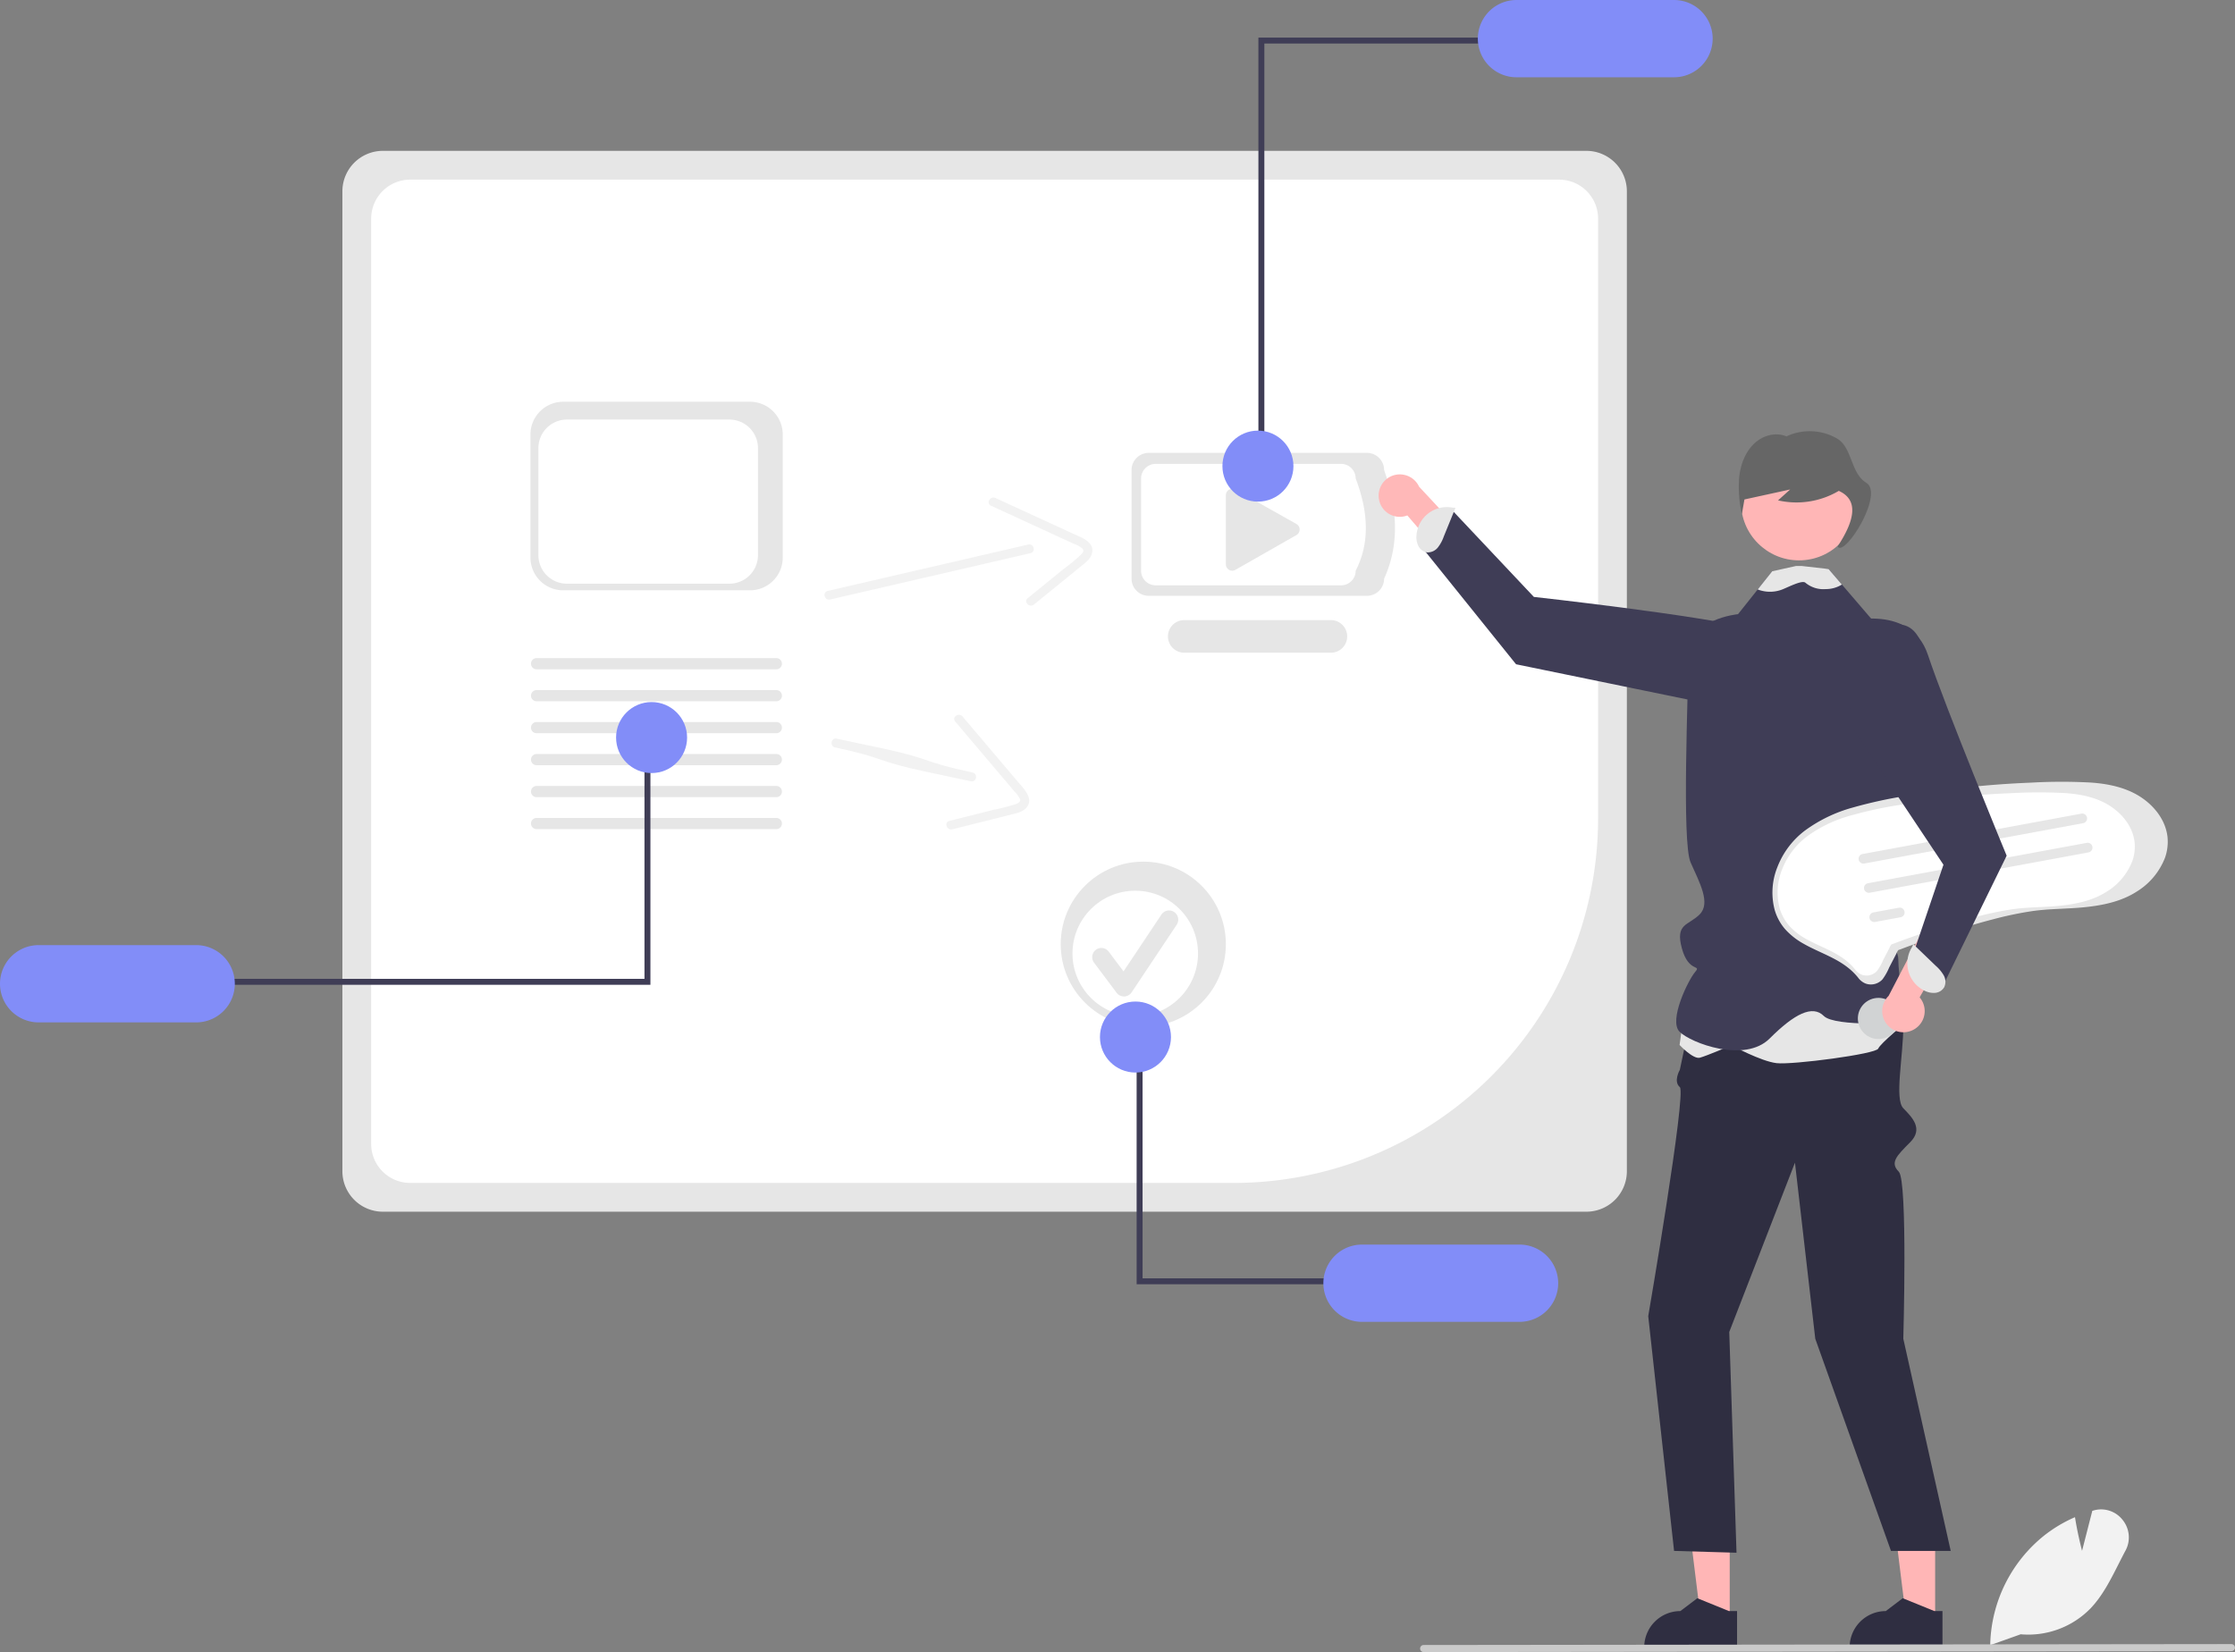 <svg width="751.951" height="555.868" xmlns="http://www.w3.org/2000/svg" data-name="Layer 1">
 <rect width="100%" height="100%" fill="#808080" stroke="none"/>
 <g>
  <title>Layer 1</title>
  <path d="m533.74,407.697l-404.936,0a13.625,13.625 0 0 1 -13.609,-13.609l0,-329.723a13.625,13.625 0 0 1 13.609,-13.609l404.936,0a13.625,13.625 0 0 1 13.609,13.609l0,329.723a13.625,13.625 0 0 1 -13.609,13.609z" fill="#e6e6e6" id="svg_1"/>
  <path d="m137.986,60.443a13.124,13.124 0 0 0 -13.109,13.109l0,311.357a13.124,13.124 0 0 0 13.109,13.108l277.163,0a122.66,122.66 0 0 0 122.521,-122.521l0,-201.944a13.124,13.124 0 0 0 -13.109,-13.109l-386.575,-0z" fill="#fff" id="svg_2"/>
  <path d="m459.9,200.474l-73.424,0a5.782,5.782 0 0 1 -5.776,-5.776l0,-36.545a5.782,5.782 0 0 1 5.776,-5.776l73.424,0a5.782,5.782 0 0 1 5.776,5.776c4.543,12.932 5.189,25.221 0,36.545a5.782,5.782 0 0 1 -5.776,5.776z" fill="#e6e6e6" id="svg_3"/>
  <path d="m451.202,196.942l-62.382,0a4.913,4.913 0 0 1 -4.907,-4.907l0,-31.049a4.913,4.913 0 0 1 4.907,-4.907l62.382,0a4.913,4.913 0 0 1 4.907,4.907c4.21,11.058 4.887,21.521 0,31.049a4.913,4.913 0 0 1 -4.907,4.907z" fill="#fff" id="svg_4"/>
  <path d="m447.837,219.617l-49.462,0a5.488,5.488 0 0 1 -0.02,-10.975l49.482,0a5.488,5.488 0 0 1 0,10.975z" fill="#e6e6e6" id="svg_5"/>
  <path d="m414.581,164.463a2.153,2.153 0 0 0 -2.146,2.149l0,23.261a2.145,2.145 0 0 0 3.208,1.864l20.531,-11.707a2.144,2.144 0 0 0 -0.01,-3.733l-20.53,-11.555a2.142,2.142 0 0 0 -1.053,-0.278z" fill="#e6e6e6" id="svg_6"/>
  <path d="m714.114,511.364a9.168,9.168 0 0 0 -9.789,-3.129l-0.384,0.114l-3.447,13.459c-0.516,-2.006 -1.622,-6.534 -2.318,-10.966l-0.06,-0.366l-0.342,0.15a46.75,46.75 0 0 0 -10.084,6.078a48.361,48.361 0 0 0 -18.083,36.419l-0.006,0.258l-0.006,0.162l0.456,-0.162l9.795,-3.501a29.241,29.241 0 0 0 23.578,-8.792c3.958,-4.174 6.672,-9.543 9.297,-14.738c0.769,-1.513 1.555,-3.075 2.36,-4.576a9.319,9.319 0 0 0 -0.967,-10.408z" fill="#f2f2f2" id="svg_7"/>
  <path d="m463.97,168.146a7.098,7.098 0 0 0 9.517,5.28l29.275,34.056l3.706,-12.572l-29.023,-31.157a7.136,7.136 0 0 0 -13.474,4.393l0,0z" fill="#ffb8b8" id="svg_8"/>
  <polygon points="581.955 545.239 572.267 545.239 567.658 507.87 581.957 507.87 581.955 545.239" fill="#ffb6b6" id="svg_9"/>
  <path d="m581.696,542.075l-10.344,-4.207l-0.296,-0.122l-5.711,4.329a12.161,12.161 0 0 0 -12.159,12.159l0,0.395l31.237,0l0,-12.554l-2.727,0z" fill="#2f2e41" id="svg_10"/>
  <polygon points="651.067 545.239 641.379 545.239 636.77 507.87 651.069 507.87 651.067 545.239" fill="#ffb6b6" id="svg_11"/>
  <path d="m650.809,542.075l-10.344,-4.207l-0.296,-0.122l-5.711,4.329a12.161,12.161 0 0 0 -12.159,12.159l0,0.395l31.237,0l0,-12.554l-2.727,0z" fill="#2f2e41" id="svg_12"/>
  <path d="m628.202,322.089s12.152,12.642 12.152,23.029s-3.038,24.65 0,27.772s6.835,6.919 2.278,11.476s-6.835,6.835 -3.797,9.873s1.519,56.201 1.519,56.201l15.949,71.39l-20.093,0l-25.475,-71.391l-6.835,-59.239l-22.105,56.96l2.441,74.282l-21.006,-0.613l-8.695,-78.985s12.911,-75.134 10.633,-77.06s0,-5.813 0,-5.813l6.076,-28.77l56.96,-9.114z" fill="#2f2e41" id="svg_13"/>
  <path d="m604.41,232.456s4.132,-16.282 -14.904,-20.95s-73.449,-10.665 -73.449,-10.665l-27.499,-29.18l-9.318,13.532l30.827,38.308l73.043,15.003l21.3,-6.049z" fill="#3f3d56" id="svg_14"/>
  <path d="m483.769,184.196a12.889,12.889 0 0 0 1.979,-3.665l3.944,-9.69l-1.024,-0.043a10.23,10.23 0 0 0 -12.095,9.316a6.661,6.661 0 0 0 0.644,3.621a3.947,3.947 0 0 0 2.891,2.12a4.364,4.364 0 0 0 3.661,-1.658z" fill="#e6e6e6" id="svg_15"/>
  <path d="m567.363,335.083l-2.278,16.516s4.557,4.894 6.835,4.282s10.633,-4.173 10.633,-4.173s9.873,5.396 15.189,6.008s33.417,-3.059 34.176,-4.894s9.587,-9.019 9.587,-9.019l-3.511,-20.955l-70.631,12.234z" fill="#e6e6e6" id="svg_16"/>
  <path d="m641.359,277.303s-1.929,15.926 -0.41,17.392c1.519,1.458 -1.519,10.686 -4.557,16.762s2.278,6.835 2.278,11.392s2.278,21.265 2.278,21.265s-23.544,1.519 -27.341,-2.278s-9.873,-0.759 -18.227,7.595s-26.498,1.519 -30.295,-2.278s2.954,-17.468 5.233,-20.118s-2.195,0.418 -4.473,-7.982s2.195,-7.595 5.992,-11.392s0,-10.633 -3.038,-17.468s-0.759,-57.72 -0.759,-69.871s16.708,-13.671 16.708,-13.671l6.615,-8.316l4.861,-6.114l9.524,-0.38l0.251,-0.008l9.212,-0.372l4.473,5.21l9.873,11.498l11.392,2.278c9.114,3.038 6.835,22.025 6.835,22.025l-6.425,44.832z" fill="#3f3d56" id="svg_17"/>
  <circle cx="605.277" cy="169.023" r="19.522" fill="#ffb6b6" id="svg_18"/>
  <path d="m627.913,162.455c-5.37,-3.293 -4.682,-11.903 -9.855,-14.91a18.424,18.424 0 0 0 -17.032,-0.715c-3.644,-1.559 -8.01,-0.315 -10.925,2.5s-4.493,6.968 -4.959,11.145a41.705,41.705 0 0 0 0.894,12.526q0.434,-2.475 0.869,-4.949l15.39,-3.364q-2.044,1.836 -4.087,3.672a27.956,27.956 0 0 0 20.437,-3.196c6.7,3.004 5.486,9.749 -0.396,18.701c2.279,3.797 15.783,-17.658 9.665,-21.41z" fill="#666666" id="svg_19"/>
  <path d="m619.683,196.67a1.542,1.542 0 0 1 -0.137,0.099a10.227,10.227 0 0 1 -5.324,1.443a9.414,9.414 0 0 1 -6.782,-2.127c-0.995,-0.942 -4.952,1.048 -7.549,2.149a11.46,11.46 0 0 1 -8.529,0.099l4.861,-6.114l8.011,-1.776l2,0l8.976,1.017l4.473,5.21z" fill="#e6e6e6" id="svg_20"/>
  <path d="m750.766,555.561l-271.75,0.307a1.191,1.191 0 1 1 -0.012,-2.381l0.012,0l271.75,-0.307a1.191,1.191 0 0 1 0,2.381z" fill="#cacaca" id="svg_21"/>
  <polygon points="425.383 155.694 423.383 155.694 423.383 12.651 502.04 12.651 502.04 14.651 425.383 14.651 425.383 155.694" fill="#3f3d56" id="svg_22"/>
  <path d="m563.213,0l-53,0a13,13 0 1 0 0,26l53,0a13,13 0 0 0 0,-26z" fill="#828df8" id="svg_23"/>
  <circle cx="423.223" cy="156.834" r="11.946" fill="#828df8" id="svg_24"/>
  <path d="m279.272,201.722l52.406,-12.127l15.042,-3.481c1.882,-0.435 1.1,-3.332 -0.782,-2.897l-52.406,12.127l-15.043,3.481c-1.882,0.435 -1.1,3.332 0.782,2.897l0,-0z" fill="#f2f2f2" id="svg_25"/>
  <path d="m333.388,170.14l28.055,12.905a9.289,9.289 0 0 1 2.655,1.437c0.774,0.758 0.211,1.488 -0.421,2.149a63.263,63.263 0 0 1 -5.971,4.929l-11.952,9.717c-1.5,1.22 0.617,3.348 2.103,2.14l10.41,-8.463l5.205,-4.232c1.475,-1.199 3.27,-2.422 3.862,-4.332c1.245,-4.013 -3.668,-5.608 -6.399,-6.864l-12.217,-5.62l-13.801,-6.349c-1.74,-0.8 -3.281,1.776 -1.528,2.583l0,0z" fill="#f2f2f2" id="svg_26"/>
  <path d="m720.541,268.384c-4.998,-3.389 -11.07,-4.648 -17.005,-5.075a182.41,182.41 0 0 0 -20.252,0.024q-10.51,0.416 -20.977,1.521q-10.452,1.106 -20.817,2.899a153.828,153.828 0 0 0 -18.331,4.012a49.195,49.195 0 0 0 -15.852,7.655a28.072,28.072 0 0 0 -9.315,12.325a22.891,22.891 0 0 0 -0.899,14.456a17.234,17.234 0 0 0 3.408,6.331a23.744,23.744 0 0 0 6.348,5.026c4.958,2.831 10.576,4.533 15.06,8.158a21.29,21.29 0 0 1 3.215,3.197a5.835,5.835 0 0 0 2.583,2.032a5.275,5.275 0 0 0 5.668,-1.459a19.189,19.189 0 0 0 2.231,-3.966l2.366,-4.564a6.382,6.382 0 0 1 0.591,-1.141c0.177,-0.211 -0.14,0.004 -0.079,-0.051c0.033,-0.031 0.102,-0.03 0.14,-0.054a3.427,3.427 0 0 1 0.611,-0.234q3.282,-1.251 6.594,-2.425c8.149,-2.904 16.397,-5.581 24.774,-7.75a119.875,119.875 0 0 1 13.096,-2.74c5.716,-0.814 11.518,-0.72 17.26,-1.276c6.182,-0.599 12.56,-1.85 17.862,-5.254a23.193,23.193 0 0 0 9.602,-11.493a16.08,16.08 0 0 0 0.801,-7.116c-0.689,-5.435 -4.239,-10.024 -8.683,-13.037z" fill="#e6e6e6" id="svg_27"/>
  <path d="m710.312,271.437c-4.517,-3.062 -10.004,-4.2 -15.367,-4.586a164.839,164.839 0 0 0 -18.301,0.022q-9.497,0.376 -18.956,1.374q-9.445,1 -18.811,2.62a139.01,139.01 0 0 0 -16.565,3.626a44.456,44.456 0 0 0 -14.325,6.918a25.368,25.368 0 0 0 -8.418,11.138a20.686,20.686 0 0 0 -0.813,13.063a15.574,15.574 0 0 0 3.079,5.721a21.457,21.457 0 0 0 5.737,4.542c4.48,2.558 9.557,4.097 13.609,7.372a19.239,19.239 0 0 1 2.906,2.889a5.273,5.273 0 0 0 2.334,1.836a4.767,4.767 0 0 0 5.122,-1.319a17.341,17.341 0 0 0 2.016,-3.584l2.138,-4.124a5.767,5.767 0 0 1 0.534,-1.031c0.16,-0.191 -0.126,0.004 -0.072,-0.046c0.03,-0.028 0.092,-0.027 0.126,-0.049a3.097,3.097 0 0 1 0.552,-0.212q2.966,-1.131 5.959,-2.191c7.364,-2.625 14.817,-5.044 22.388,-7.003a108.324,108.324 0 0 1 11.835,-2.476c5.165,-0.736 10.409,-0.65 15.597,-1.153c5.586,-0.541 11.351,-1.672 16.141,-4.748a20.959,20.959 0 0 0 8.677,-10.386a14.531,14.531 0 0 0 0.724,-6.43c-0.622,-4.911 -3.831,-9.058 -7.847,-11.781z" fill="#fff" id="svg_28"/>
  <path d="m700.852,276.967l-73.601,13.575a1.628,1.628 0 1 1 -0.6,-3.201l0.01,-0.002l73.601,-13.575a1.628,1.628 0 1 1 0.591,3.203l0,-0z" fill="#e6e6e6" id="svg_29"/>
  <path d="m702.665,286.796l-73.601,13.575a1.628,1.628 0 1 1 -0.6,-3.201l0.01,-0.002l73.601,-13.575a1.628,1.628 0 1 1 0.591,3.203l0,-0z" fill="#e6e6e6" id="svg_30"/>
  <path d="m639.454,308.619l-8.577,1.582a1.628,1.628 0 0 1 -0.591,-3.203l8.577,-1.582a1.628,1.628 0 0 1 0.591,3.203z" fill="#e6e6e6" id="svg_31"/>
  <circle cx="552.82" cy="506.476" r="6.921" fill="#d1d3d4" transform="rotate(-10.45 -303.19 -8.266)" id="svg_32"/>
  <path d="m252.341,198.623l-62.866,0a11.021,11.021 0 0 1 -11.008,-11.008l0,-41.433a11.021,11.021 0 0 1 11.008,-11.008l62.866,0a11.021,11.021 0 0 1 11.008,11.008l0,41.433a11.021,11.021 0 0 1 -11.008,11.008z" fill="#e6e6e6" id="svg_33"/>
  <path d="m245.433,196.39l-54.713,0a9.592,9.592 0 0 1 -9.58,-9.58l0,-36.059a9.592,9.592 0 0 1 9.58,-9.58l54.713,0a9.592,9.592 0 0 1 9.58,9.58l0,36.059a9.592,9.592 0 0 1 -9.58,9.58z" fill="#fff" id="svg_34"/>
  <path d="m261.196,235.951l-80.666,0a1.882,1.882 0 0 1 0,-3.764l80.666,0a1.882,1.882 0 0 1 0,3.764z" fill="#e6e6e6" id="svg_35"/>
  <path d="m261.196,225.195l-80.666,0a1.882,1.882 0 0 1 0,-3.764l80.666,0a1.882,1.882 0 0 1 0,3.764z" fill="#e6e6e6" id="svg_36"/>
  <path d="m261.196,246.706l-80.666,0a1.882,1.882 0 1 1 0,-3.764l80.666,0a1.882,1.882 0 1 1 0,3.764z" fill="#e6e6e6" id="svg_37"/>
  <path d="m261.196,257.462l-80.666,0a1.882,1.882 0 1 1 0,-3.764l80.666,0a1.882,1.882 0 1 1 0,3.764z" fill="#e6e6e6" id="svg_38"/>
  <path d="m261.196,268.217l-80.666,0a1.882,1.882 0 1 1 0,-3.764l80.666,0a1.882,1.882 0 1 1 0,3.764z" fill="#e6e6e6" id="svg_39"/>
  <path d="m261.196,278.972l-80.666,0a1.882,1.882 0 0 1 0,-3.764l80.666,0a1.882,1.882 0 0 1 0,3.764z" fill="#e6e6e6" id="svg_40"/>
  <polygon points="216.83 254.306 218.83 254.306 218.83 331.349 74.173 331.349 74.173 329.349 216.83 329.349 216.83 254.306" fill="#3f3d56" id="svg_41"/>
  <path d="m13,344l53,0a13,13 0 0 0 0,-26l-53,0a13,13 0 0 0 0,26z" fill="#828df8" id="svg_42"/>
  <circle cx="219.223" cy="248.166" r="11.946" fill="#828df8" id="svg_43"/>
  <path d="m280.968,251.485c17.539,3.728 13.077,4.455 30.616,8.183l15.103,3.21c1.889,0.402 2.406,-2.554 0.516,-2.956c-17.539,-3.728 -13.077,-4.455 -30.616,-8.183l-15.103,-3.21c-1.889,-0.402 -2.407,2.554 -0.516,2.956l0,0z" fill="#f2f2f2" id="svg_44"/>
  <path d="m321.364,242.763l19.961,23.563a9.288,9.288 0 0 1 1.798,2.425c0.381,1.015 -0.439,1.437 -1.291,1.769a63.258,63.258 0 0 1 -7.496,1.94l-14.941,3.748c-1.876,0.471 -0.858,3.295 1,2.829l13.013,-3.265l6.507,-1.632c1.843,-0.462 3.987,-0.812 5.332,-2.292c2.826,-3.109 -0.951,-6.633 -2.894,-8.927l-8.693,-10.261l-9.819,-11.591c-1.238,-1.461 -3.724,0.222 -2.477,1.694l0,-0z" fill="#f2f2f2" id="svg_45"/>
  <circle cx="384.653" cy="317.695" r="27.78" fill="#e6e6e6" id="svg_46"/>
  <circle cx="381.945" cy="320.814" r="21.119" fill="#fff" id="svg_47"/>
  <path d="m378.155,335.272a3.089,3.089 0 0 1 -2.472,-1.236l-7.579,-10.105a3.09,3.09 0 1 1 4.942,-3.71l0.002,0.003l4.958,6.611l12.735,-19.102a3.09,3.09 0 1 1 5.142,3.428l-15.158,22.736a3.091,3.091 0 0 1 -2.485,1.375c-0.029,0 -0.057,0.001 -0.086,0.001z" fill="#e6e6e6" id="svg_48"/>
  <path d="m644.051,346.313a7.098,7.098 0 0 0 1.794,-10.734l22.306,-38.978l-13.088,0.711l-19.658,37.772a7.136,7.136 0 0 0 8.646,11.23l-0,-0z" fill="#ffb8b8" id="svg_49"/>
  <path d="m618.927,209.687s23.624,-7.595 29.7,10.633s26.501,67.593 26.501,67.593l-21.944,44.809l-9.873,-10.633l10.552,-31.138l-30.379,-45.568l-4.557,-35.695z" fill="#3f3d56" id="svg_50"/>
  <path d="m653.936,328.146a12.89,12.89 0 0 0 -2.671,-3.196l-7.538,-7.255l-0.419,0.935a10.23,10.23 0 0 0 4.168,14.687a6.661,6.661 0 0 0 3.602,0.744a3.946,3.946 0 0 0 3.041,-1.899a4.364,4.364 0 0 0 -0.183,-4.015z" fill="#e6e6e6" id="svg_51"/>
  <polygon points="384.412 355.068 382.412 355.068 382.412 432.111 450.069 432.111 450.069 430.111 384.412 430.111 384.412 355.068" fill="#3f3d56" id="svg_52"/>
  <path d="m524.242,431.762a13.012,13.012 0 0 0 -13,-13l-53,0a13,13 0 0 0 0,26l53,0a13.012,13.012 0 0 0 13,-13z" fill="#828df8" id="svg_53"/>
  <circle cx="382.019" cy="348.928" r="11.946" fill="#828df8" id="svg_54"/>
 </g>

</svg>